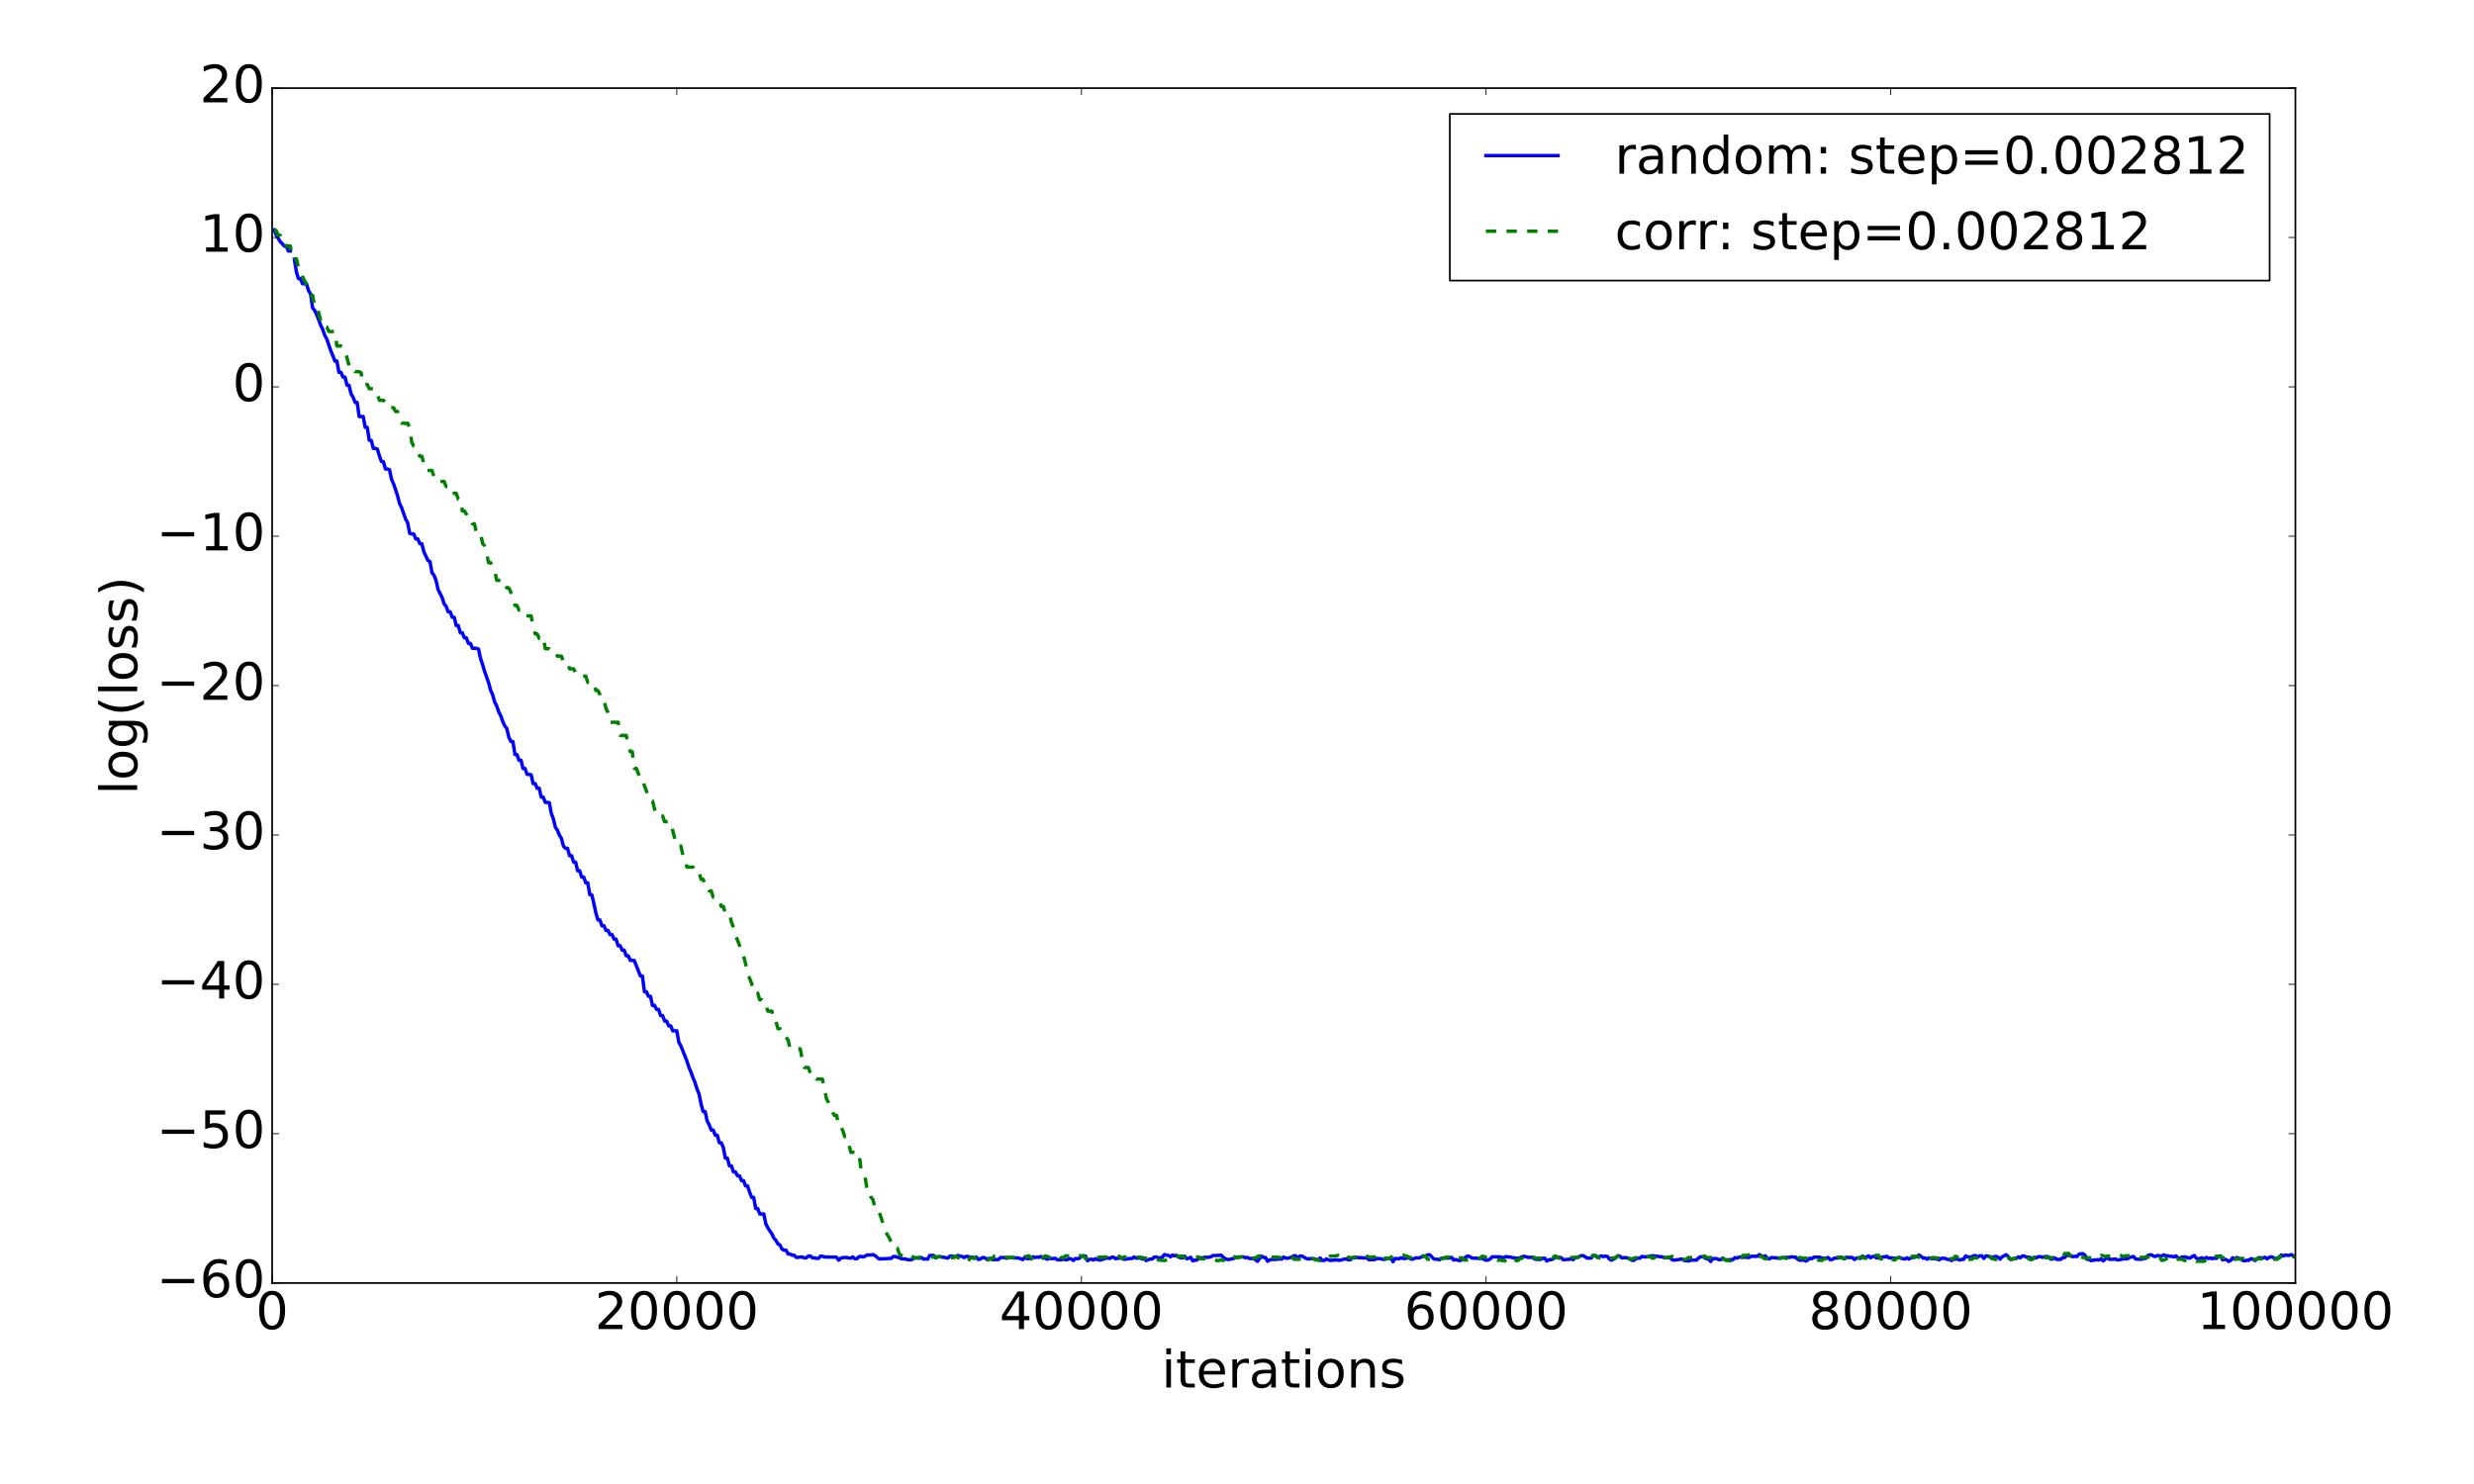 <?xml version="1.0" encoding="utf-8" standalone="no"?>
<!DOCTYPE svg PUBLIC "-//W3C//DTD SVG 1.1//EN"
  "http://www.w3.org/Graphics/SVG/1.1/DTD/svg11.dtd">
<!-- Created with matplotlib (http://matplotlib.org/) -->
<svg height="864pt" version="1.1" viewBox="0 0 1440 864" width="1440pt" xmlns="http://www.w3.org/2000/svg" xmlns:xlink="http://www.w3.org/1999/xlink">
 <defs>
  <style type="text/css">
*{stroke-linecap:butt;stroke-linejoin:round;stroke-miterlimit:100000;}
  </style>
 </defs>
 <g id="figure_1">
  <g id="patch_1">
   <path d="M 0 864 
L 1440 864 
L 1440 0 
L 0 0 
z
" style="fill:#ffffff;"/>
  </g>
  <g id="axes_1">
   <g id="patch_2">
    <path d="M 158.4 747 
L 1336.05 747 
L 1336.05 51.3 
L 158.4 51.3 
z
" style="fill:#ffffff;"/>
   </g>
   <g id="line2d_1">
    <path clip-path="url(#p4c82aed127)" d="M 159.578 133.779 
L 160.755 136.757 
L 163.111 140.724 
L 164.288 141.855 
L 165.466 143.296 
L 166.644 143.296 
L 167.821 146.124 
L 168.999 146.124 
M 171.354 150.99 
L 172.532 158.372 
L 173.709 162.193 
L 174.887 162.192 
L 176.065 165.185 
L 178.42 165.284 
L 179.598 169.285 
L 180.775 171.106 
L 181.953 179.243 
L 183.131 180.692 
L 184.308 183.195 
L 185.486 186.097 
L 186.664 189.417 
L 187.841 191.782 
L 189.019 195.211 
L 190.197 197.324 
L 192.552 204.28 
L 193.73 207.067 
L 194.907 210.198 
L 196.085 210.198 
L 197.262 216.757 
L 198.44 216.738 
L 199.618 219.541 
L 200.795 219.544 
L 201.973 224.296 
L 203.151 224.296 
L 204.328 229.306 
L 205.506 231.241 
L 206.684 234.285 
L 207.861 234.285 
L 209.039 242.487 
L 211.394 242.482 
L 212.572 248.784 
L 213.75 248.784 
L 214.927 256.32 
L 216.105 256.472 
L 217.282 261.033 
L 218.46 261.034 
L 219.638 261.441 
L 220.815 265.349 
L 221.993 268.691 
L 223.171 268.794 
L 224.348 273.063 
L 225.526 273.066 
L 226.704 273.423 
L 227.881 278.954 
L 229.059 281.689 
L 230.237 285.022 
L 231.414 288.716 
L 232.592 293.149 
L 233.77 295.601 
L 236.125 302.29 
L 237.303 304.44 
L 238.48 310.542 
L 239.658 310.835 
L 240.835 310.835 
L 242.013 313.775 
L 243.191 313.775 
L 244.368 316.552 
L 245.546 316.552 
L 246.724 321.294 
L 249.079 326.342 
L 250.257 326.925 
L 251.434 333.455 
L 252.612 334.879 
L 253.79 337.918 
L 254.967 343.196 
L 257.323 347.848 
L 258.5 351.522 
L 259.678 353.012 
L 260.856 356.206 
L 262.033 356.199 
L 263.211 359.382 
L 264.389 359.372 
L 265.566 364.229 
L 266.744 364.229 
L 267.921 368.388 
L 269.099 368.397 
L 270.277 371.377 
L 271.454 371.378 
L 272.632 374.578 
L 273.81 374.576 
L 274.987 377.435 
L 277.343 377.435 
L 278.52 377.904 
L 279.698 383.373 
L 280.876 386.907 
L 282.053 390.856 
L 284.409 397.479 
L 285.586 401.933 
L 286.764 404.517 
L 287.942 408.788 
L 289.119 411.063 
L 290.297 414.466 
L 291.474 416.719 
L 292.652 420.133 
L 293.83 422.648 
L 295.007 424.159 
L 296.185 429.27 
L 297.363 431.712 
L 298.54 431.712 
L 299.718 439.264 
L 300.896 439.346 
L 302.073 442.613 
L 303.251 442.607 
L 304.429 447.426 
L 305.606 447.425 
L 306.784 450.849 
L 307.962 450.849 
L 309.139 451.087 
L 310.317 456.216 
L 311.495 456.213 
L 312.672 458.952 
L 313.85 458.951 
L 315.027 464.107 
L 316.205 464.107 
L 317.383 467.162 
L 318.56 467.168 
L 319.738 467.304 
L 320.916 473.681 
L 322.093 476.777 
L 323.271 481.699 
L 324.449 483.368 
L 325.626 486.278 
L 326.804 488.217 
L 327.982 492.658 
L 329.159 493.904 
L 330.337 493.909 
L 331.515 498.191 
L 332.692 498.183 
L 333.87 501.951 
L 335.048 501.951 
L 336.225 507.007 
L 337.403 507.008 
L 338.58 510.654 
L 339.758 510.653 
L 340.936 513.976 
L 342.113 513.974 
L 343.291 520.846 
L 344.469 521.005 
L 345.646 525.949 
L 346.824 531.52 
L 348.002 535.572 
L 349.179 535.573 
L 350.357 538.975 
L 351.535 538.975 
L 352.712 541.723 
L 353.89 541.723 
L 355.068 544.123 
L 356.245 544.123 
L 357.423 546.789 
L 358.601 546.79 
L 359.778 550.635 
L 360.956 550.636 
L 362.133 553.173 
L 363.311 553.175 
L 364.489 556.444 
L 365.666 556.444 
L 366.844 559.125 
L 368.022 559.101 
L 369.199 559.257 
L 372.732 568.181 
L 373.91 568.181 
L 375.088 577.409 
L 376.265 577.405 
L 377.443 580.063 
L 378.621 580.073 
L 379.798 585.379 
L 380.976 585.377 
L 382.154 587.69 
L 383.331 587.691 
L 384.509 591.312 
L 385.686 591.316 
L 386.864 594.512 
L 388.042 594.51 
L 389.219 597.265 
L 390.397 597.265 
L 391.575 600.153 
L 393.93 600.147 
L 395.108 606.746 
L 396.285 608.869 
L 399.818 617.737 
L 400.996 621.428 
L 402.174 624.162 
L 403.351 627.474 
L 404.529 630.251 
L 405.707 634.073 
L 406.884 636.893 
L 408.062 642.795 
L 409.239 647.18 
L 410.417 647.177 
L 411.595 652.56 
L 412.772 654.846 
L 413.95 657.901 
L 415.128 657.902 
L 416.305 660.949 
L 417.483 660.933 
L 418.661 665.336 
L 419.838 665.338 
L 421.016 668.127 
L 422.194 674.272 
L 423.371 674.271 
L 424.549 678.792 
L 425.727 678.791 
L 426.904 682.308 
L 428.082 682.31 
L 429.26 684.579 
L 430.437 684.579 
L 431.615 687.411 
L 432.792 687.409 
L 433.97 690.481 
L 435.148 690.481 
L 436.325 694.163 
L 437.503 697.115 
L 438.681 697.115 
L 439.858 703.634 
L 441.036 703.64 
L 442.214 706.787 
L 444.569 706.776 
L 445.747 712.507 
L 446.924 714.859 
L 449.28 718.372 
L 450.457 720.864 
L 451.635 722.178 
L 452.812 724.263 
L 453.99 724.856 
L 455.168 727.286 
L 456.345 727.853 
L 457.523 727.853 
L 458.701 730.052 
L 459.878 730.118 
L 461.056 730.773 
L 462.234 730.791 
L 463.411 732.049 
L 464.589 732.049 
L 465.767 731.863 
L 466.944 731.863 
L 468.122 732.314 
L 469.3 732.314 
L 470.477 731.29 
L 471.655 731.293 
L 472.833 732.306 
L 474.01 732.307 
L 475.188 732.649 
L 476.365 732.649 
L 477.543 731.395 
L 478.721 731.395 
L 479.898 731.84 
L 485.787 731.926 
L 486.964 732.012 
L 488.142 733.697 
L 489.32 732.558 
L 490.497 732.202 
L 492.853 732.128 
L 494.03 732.459 
L 495.208 732.458 
L 496.386 731.787 
L 497.563 732.876 
L 498.741 732.84 
L 499.918 731.729 
L 501.096 731.442 
L 502.274 731.841 
L 503.451 731.391 
L 504.629 730.66 
L 506.984 730.67 
L 508.162 730.434 
L 509.34 731.047 
L 511.695 732.995 
L 518.761 732.638 
L 519.939 731.557 
L 521.116 731.581 
L 522.294 731.991 
L 523.471 732.199 
L 524.649 732.888 
L 527.004 732.976 
L 528.182 733.397 
L 530.537 733.445 
L 531.715 732.696 
L 532.893 732.387 
L 535.248 732.515 
L 536.426 732.248 
L 537.603 733.107 
L 538.781 732.916 
L 539.959 733.094 
L 541.136 730.939 
L 543.492 730.955 
L 544.669 732.325 
L 545.847 731.694 
L 547.024 731.646 
L 548.202 731.921 
L 549.38 732.029 
L 551.735 732.483 
L 552.913 731.349 
L 554.09 731.188 
L 555.268 731.855 
L 557.623 730.933 
L 558.801 731.43 
L 559.979 731.443 
L 561.156 732.188 
L 562.334 731.463 
L 563.512 731.534 
L 564.689 732.187 
L 565.867 731.868 
L 567.045 732.622 
L 568.222 731.817 
L 569.4 733.284 
L 570.577 733.049 
L 571.755 732.167 
L 572.933 732.166 
L 574.11 733.01 
L 575.288 732.763 
L 576.466 732.716 
L 577.643 733.403 
L 579.999 733.306 
L 581.176 733.306 
L 582.354 732.134 
L 584.709 732.171 
L 585.887 732.599 
L 587.065 732.22 
L 589.42 732.22 
L 590.598 732.419 
L 591.775 732.326 
L 592.953 732.483 
L 594.13 732.861 
L 595.308 733.376 
L 596.486 732.001 
L 597.663 732.732 
L 600.019 732.764 
L 601.196 731.686 
L 602.374 732.16 
L 603.552 731.879 
L 604.729 732.081 
L 605.907 731.492 
L 607.085 732.511 
L 608.262 732.458 
L 609.44 733.138 
L 610.618 732.748 
L 612.973 732.735 
L 614.151 732.553 
L 615.328 733.443 
L 617.683 733.476 
L 618.861 733.004 
L 620.039 733.415 
L 621.216 733.41 
L 622.394 732.72 
L 623.572 733.017 
L 624.749 733.893 
L 625.927 732.742 
L 627.105 732.819 
L 628.282 732.604 
L 629.46 731.331 
L 630.638 731.201 
L 631.815 731.279 
L 632.993 734.033 
L 634.171 733.243 
L 635.348 733.107 
L 636.526 733.599 
L 637.704 732.758 
L 638.881 733.347 
L 640.059 733.595 
L 641.236 733.423 
L 643.592 732.559 
L 644.769 732.433 
L 645.947 732.701 
L 647.125 731.955 
L 648.302 732.028 
L 649.48 732.875 
L 650.658 732.479 
L 651.835 732.509 
L 653.013 732.397 
L 654.191 733.181 
L 655.368 733.115 
L 656.546 732.817 
L 658.901 732.678 
L 660.079 731.864 
L 661.257 732.432 
L 662.434 732.555 
L 663.612 732.248 
L 664.789 733.044 
L 665.967 732.865 
L 667.145 733.962 
L 668.322 733.354 
L 669.5 733.07 
L 670.678 733.011 
L 671.855 731.944 
L 673.033 731.827 
L 674.211 732.333 
L 675.388 732.291 
L 676.566 731.899 
L 677.744 730.427 
L 678.921 730.803 
L 680.099 730.876 
L 681.277 731.721 
L 682.454 730.702 
L 683.632 731.105 
L 684.81 730.85 
L 685.987 731.85 
L 687.165 732.304 
L 688.342 732.419 
L 689.52 731.349 
L 690.698 732.863 
L 691.875 732.585 
L 693.053 731.998 
L 694.231 734.093 
L 695.408 733.651 
L 696.586 733.651 
L 697.764 732.641 
L 698.941 732.294 
L 700.119 732.316 
L 701.297 731.96 
L 702.474 732.071 
L 703.652 731.96 
L 704.83 731.686 
L 706.007 730.961 
L 708.363 730.961 
L 710.718 730.729 
L 711.895 731.912 
L 713.073 732.761 
L 714.251 733.296 
L 715.428 733.26 
L 717.784 732.763 
L 718.961 732.163 
L 720.139 731.88 
L 721.317 732.016 
L 722.494 731.784 
L 723.672 731.765 
L 724.85 732.287 
L 726.027 732.065 
L 727.205 732.713 
L 728.383 732.713 
L 729.56 732.857 
L 730.738 733.395 
L 731.916 734.375 
L 734.271 731.278 
L 735.448 732.125 
L 736.626 732.125 
L 737.804 734.336 
L 738.981 733.542 
L 740.159 733.247 
L 742.514 733.288 
L 743.692 733.059 
L 746.047 733.058 
L 747.225 731.865 
L 748.403 732.549 
L 749.58 732.541 
L 751.936 731.897 
L 753.113 731.086 
L 754.291 731.201 
L 755.469 732.528 
L 756.646 731.265 
L 757.824 731.281 
L 760.179 732.665 
L 761.357 732.972 
L 762.534 732.848 
L 764.89 732.803 
L 766.067 733.324 
L 767.245 733.458 
L 768.423 732.441 
L 769.6 733.862 
L 770.778 733.869 
L 771.956 733.002 
L 774.311 733.898 
L 775.489 733.655 
L 776.666 733.672 
L 777.844 733.468 
L 779.022 733.711 
L 780.199 733.725 
L 782.554 733.024 
L 783.732 733.027 
L 784.91 733.487 
L 786.087 733.374 
L 787.265 732.226 
L 788.443 732.39 
L 789.62 731.922 
L 790.798 732.325 
L 791.976 732.194 
L 793.153 732.363 
L 794.331 732.374 
L 795.509 732.234 
L 796.686 733.391 
L 799.042 733.421 
L 800.219 733.331 
L 801.397 732.729 
L 803.752 732.801 
L 804.93 733.229 
L 806.107 733.224 
L 807.285 732.72 
L 809.64 732.638 
L 810.818 734.609 
L 811.996 732.682 
L 813.173 732.825 
L 814.351 732.855 
L 815.529 732.274 
L 816.706 732.695 
L 817.884 732.712 
L 819.062 732.36 
L 820.239 732.36 
L 821.417 733.148 
L 822.595 733.005 
L 823.772 732.368 
L 826.128 732.36 
L 827.305 731.796 
L 828.483 731.433 
L 829.66 731.432 
L 830.838 730.613 
L 832.016 730.5 
L 833.193 731.501 
L 834.371 732.84 
L 835.549 733.154 
L 836.726 733.154 
L 837.904 733.428 
L 839.082 732.667 
L 840.259 732.373 
L 842.615 732.491 
L 843.792 732.456 
L 844.97 732.093 
L 846.148 733.592 
L 847.325 733.298 
L 849.681 734.004 
L 852.036 732.613 
L 853.213 731.798 
L 854.391 731.257 
L 855.569 731.688 
L 856.746 732.409 
L 857.924 732.597 
L 859.102 732.424 
L 860.279 732.722 
L 862.635 732.638 
L 863.812 733.289 
L 864.99 733.727 
L 866.168 733.628 
L 867.345 732.985 
L 868.523 731.744 
L 873.234 731.736 
L 874.411 732.355 
L 876.766 731.573 
L 877.944 731.851 
L 879.122 731.86 
L 880.299 732.21 
L 883.832 732.629 
L 886.188 731.589 
L 887.365 731.472 
L 888.543 731.853 
L 889.721 732.076 
L 892.076 732.014 
L 893.254 733.063 
L 894.431 733.229 
L 896.787 733.255 
L 897.964 732.554 
L 899.142 732.554 
L 900.319 734.191 
L 901.497 733.416 
L 902.675 733.416 
L 903.852 733.053 
L 905.03 732.054 
L 907.385 732.007 
L 908.563 732.192 
L 909.741 733.348 
L 910.918 733.369 
L 912.096 733.248 
L 913.274 733.248 
L 914.451 732.758 
L 915.629 733.469 
L 916.807 732.18 
L 917.984 732.129 
L 920.34 731.032 
L 921.517 731.058 
L 923.872 732.499 
L 926.228 732.448 
L 927.405 730.958 
L 928.583 730.957 
L 929.761 732.094 
L 932.116 731.186 
L 933.294 731.603 
L 934.471 731.304 
L 935.649 731.563 
L 936.827 733.17 
L 938.004 733.66 
L 939.182 733.117 
L 940.36 732.382 
L 941.537 731.122 
L 942.715 731.22 
L 943.893 732.327 
L 946.248 732.18 
L 948.603 732.855 
L 949.781 733.75 
L 950.958 733.824 
L 952.136 732.893 
L 953.314 732.541 
L 954.491 732.54 
L 955.669 731.477 
L 956.847 731.745 
L 959.202 731.774 
L 960.38 731.22 
L 962.735 731.123 
L 963.913 731.437 
L 965.09 731.437 
L 966.268 731.73 
L 967.446 731.73 
L 968.623 732.211 
L 969.801 732.296 
L 970.979 732.159 
L 972.156 732.331 
L 973.334 733.495 
L 974.511 733.715 
L 975.689 733.437 
L 976.867 733.419 
L 978.044 733.06 
L 979.222 733.065 
L 980.4 733.965 
L 981.577 733.965 
L 982.755 734.217 
L 983.933 733.686 
L 987.466 733.624 
L 988.643 732.44 
L 989.821 731.697 
L 990.999 731.709 
L 992.176 732.154 
L 993.354 732.923 
L 994.532 732.999 
L 995.709 734.487 
L 996.887 732.745 
L 999.242 732.787 
L 1000.42 733.409 
L 1001.597 733.409 
L 1002.775 732.435 
L 1003.953 733.534 
L 1006.308 733.463 
L 1007.486 733.334 
L 1008.663 733.354 
L 1009.841 732.188 
L 1011.019 732.491 
L 1012.196 731.932 
L 1013.374 731.932 
L 1014.552 732.069 
L 1015.729 731.882 
L 1016.907 732.119 
L 1018.085 732.139 
L 1019.262 731.414 
L 1022.795 731.463 
L 1023.973 730.469 
L 1025.15 731.018 
L 1026.328 731.797 
L 1027.506 731.149 
L 1028.683 732.472 
L 1029.861 732.981 
L 1031.039 732.157 
L 1033.394 732.309 
L 1034.572 732.408 
L 1035.749 732.686 
L 1036.927 732.272 
L 1040.46 732.048 
L 1041.638 732.079 
L 1042.815 731.69 
L 1043.993 731.955 
L 1045.17 731.917 
L 1046.348 733.125 
L 1047.526 733.782 
L 1049.881 733.504 
L 1051.059 734.237 
L 1052.236 733.56 
L 1053.414 732.563 
L 1054.592 732.851 
L 1055.769 731.93 
L 1059.302 731.953 
L 1060.48 732.667 
L 1061.658 732.478 
L 1062.835 732.515 
L 1064.013 732.091 
L 1065.19 733.372 
L 1066.368 733.335 
L 1067.546 732.597 
L 1068.723 732.359 
L 1069.901 732.468 
L 1071.079 731.965 
L 1072.256 732.018 
L 1073.434 732.87 
L 1074.612 731.95 
L 1075.789 732.157 
L 1078.145 732.123 
L 1079.322 733.296 
L 1080.5 732.448 
L 1081.678 732.386 
L 1082.855 732.692 
L 1084.033 731.342 
L 1085.211 732.017 
L 1086.388 731.837 
L 1087.566 731.16 
L 1088.744 732.309 
L 1089.921 731.518 
L 1091.099 731.523 
L 1092.276 732.423 
L 1093.454 732.295 
L 1094.632 732.473 
L 1095.809 731.752 
L 1096.987 731.831 
L 1098.165 731.4 
L 1099.342 732.263 
L 1101.698 732.434 
L 1102.875 732.699 
L 1105.231 732.138 
L 1107.586 732.826 
L 1108.764 733.044 
L 1109.941 732.338 
L 1111.119 733.036 
L 1112.296 732.231 
L 1114.652 731.99 
L 1115.829 731.276 
L 1117.007 730.706 
L 1118.185 731.505 
L 1119.362 732.539 
L 1120.54 732.369 
L 1121.718 733.137 
L 1122.895 732.298 
L 1124.073 732.788 
L 1126.428 732.775 
L 1128.784 733.483 
L 1129.961 732.585 
L 1131.139 732.585 
L 1132.317 732.73 
L 1133.494 733.242 
L 1134.672 733.249 
L 1135.85 733.917 
L 1137.027 733.104 
L 1138.205 733.109 
L 1139.382 732.997 
L 1140.56 733.616 
L 1141.738 733.228 
L 1142.915 733.228 
L 1144.093 731.218 
L 1145.271 731.814 
L 1147.626 731.841 
L 1148.804 731.051 
L 1149.981 731.051 
L 1151.159 731.95 
L 1152.337 731.141 
L 1153.514 731.141 
L 1154.692 732.697 
L 1155.87 731.211 
L 1157.047 731.215 
L 1158.225 731.95 
L 1160.58 731.758 
L 1161.758 731.451 
L 1162.935 731.906 
L 1164.113 733.083 
L 1165.291 731.774 
L 1167.646 730.523 
L 1168.824 731.519 
L 1170.001 733.225 
L 1171.179 733.225 
L 1172.357 732.713 
L 1173.534 732.662 
L 1174.712 731.762 
L 1175.89 732.322 
L 1177.067 731.259 
L 1178.245 731.263 
L 1179.423 731.902 
L 1180.6 731.928 
L 1182.956 732.525 
L 1184.133 732.525 
L 1185.311 732.306 
L 1186.488 731.627 
L 1187.666 731.615 
L 1188.844 732.066 
L 1190.021 731.589 
L 1191.199 731.596 
L 1192.377 731.742 
L 1193.554 733.04 
L 1194.732 733.038 
L 1195.91 732.348 
L 1197.087 733.233 
L 1199.443 733.233 
L 1200.62 732.175 
L 1201.798 732.151 
L 1202.976 730.638 
L 1204.153 731.057 
L 1205.331 731.057 
L 1206.508 731.663 
L 1207.686 731.401 
L 1208.864 731.582 
L 1210.041 730.258 
L 1211.219 729.947 
L 1212.397 729.907 
L 1213.574 730.763 
L 1214.752 733.206 
L 1215.93 733.222 
L 1217.107 733.977 
L 1218.285 733.612 
L 1219.463 733.612 
L 1220.64 733.405 
L 1221.818 733.554 
L 1222.996 732.958 
L 1224.173 734.122 
L 1226.529 732.066 
L 1227.706 733.191 
L 1230.062 733.182 
L 1231.239 732.974 
L 1232.417 733.517 
L 1233.594 733.479 
L 1234.772 733.159 
L 1235.95 732.958 
L 1238.305 732.881 
L 1239.483 732.091 
L 1241.838 731.544 
L 1243.016 733.005 
L 1244.193 733.129 
L 1246.549 733.164 
L 1247.726 732.662 
L 1248.904 732.67 
L 1250.082 731.044 
L 1251.259 730.614 
L 1252.437 730.614 
L 1253.614 731.435 
L 1254.792 731.429 
L 1255.97 730.894 
L 1257.147 731.26 
L 1258.325 731.26 
L 1259.503 730.612 
L 1260.68 731.163 
L 1261.858 731.163 
L 1263.036 731.443 
L 1264.213 731.443 
L 1265.391 731.79 
L 1266.569 731.187 
L 1267.746 732.426 
L 1268.924 732.435 
L 1270.102 731.821 
L 1272.457 731.854 
L 1273.635 732.399 
L 1274.812 732.433 
L 1275.99 731.565 
L 1277.168 730.964 
L 1278.345 732.501 
L 1279.523 733.148 
L 1280.7 732.501 
L 1281.878 732.33 
L 1283.056 733.073 
L 1284.233 732.094 
L 1285.411 732.705 
L 1286.589 732.425 
L 1287.766 732.872 
L 1288.944 732.318 
L 1290.122 732.682 
L 1291.299 731.382 
L 1292.477 731.179 
L 1293.655 733.529 
L 1294.832 733.172 
L 1296.01 733.455 
L 1297.188 734.428 
L 1298.365 733.839 
L 1299.543 732.252 
L 1300.72 733.125 
L 1301.898 732.133 
L 1304.253 732.972 
L 1305.431 733.808 
L 1306.609 734.106 
L 1307.786 733.708 
L 1308.964 733.783 
L 1310.142 732.819 
L 1311.319 733.071 
L 1312.497 733.921 
L 1314.852 732.204 
L 1316.03 732.37 
L 1317.208 732.393 
L 1318.385 731.972 
L 1319.563 732.927 
L 1320.741 732.083 
L 1321.918 731.713 
L 1323.096 732.107 
L 1324.274 732.878 
L 1325.451 732.55 
L 1326.629 732.387 
L 1327.806 730.662 
L 1328.984 731.222 
L 1330.162 730.687 
L 1331.339 730.86 
L 1332.517 730.895 
L 1333.695 730.452 
L 1334.872 731.283 
L 1336.05 731.135 
L 1336.05 731.135 
" style="fill:none;stroke:#0000ff;stroke-linecap:square;stroke-width:2.0;"/>
   </g>
   <g id="line2d_2">
    <path clip-path="url(#p4c82aed127)" d="M 159.578 134.195 
L 160.755 134.195 
L 161.933 136.987 
L 163.111 136.985 
L 164.288 140.048 
L 165.466 140.048 
L 166.644 143.263 
L 168.999 143.254 
L 170.177 150.701 
L 172.532 150.701 
L 173.709 155.529 
L 174.887 157.843 
L 176.065 161.019 
L 177.242 163.45 
L 178.42 165.462 
L 179.598 169.278 
L 180.775 171.962 
L 181.953 171.962 
L 183.131 178.173 
L 184.308 181.808 
L 185.486 181.808 
L 186.664 187.008 
L 187.841 190.405 
L 190.197 190.405 
L 191.374 192.966 
L 194.907 193.064 
L 196.085 201.435 
L 198.44 201.435 
L 199.618 202.055 
L 200.795 204.516 
L 201.973 208.306 
L 203.151 212.753 
L 205.506 212.753 
L 206.684 216.358 
L 209.039 216.358 
L 210.217 217.108 
L 211.394 223.819 
L 213.75 223.818 
L 214.927 226.344 
L 217.282 226.338 
L 218.46 229.63 
L 219.638 229.628 
L 220.815 233.045 
L 223.171 233.045 
L 224.348 234.431 
L 225.526 234.431 
L 226.704 237.337 
L 229.059 237.338 
L 230.237 239.529 
L 231.414 239.53 
L 232.592 243.744 
L 233.77 246.356 
L 234.947 246.333 
L 236.125 246.609 
L 237.303 246.356 
L 238.48 249.171 
L 239.658 257.501 
L 240.835 259.801 
L 242.013 259.894 
L 243.191 263.21 
L 244.368 265.646 
L 245.546 265.63 
L 246.724 270.093 
L 247.901 273.919 
L 251.434 273.919 
L 252.612 277.491 
L 254.967 277.49 
L 256.145 280.326 
L 258.5 280.326 
L 259.678 283.256 
L 263.211 283.256 
L 264.389 287.308 
L 265.566 287.272 
L 266.744 290.635 
L 267.921 290.635 
L 269.099 297.44 
L 270.277 297.463 
L 271.454 299.337 
L 272.632 301.768 
L 273.81 301.733 
L 274.987 304.966 
L 276.165 304.966 
L 277.343 310.507 
L 279.698 310.516 
L 280.876 316.292 
L 282.053 317.93 
L 283.231 322.054 
L 284.409 327.598 
L 285.586 327.594 
L 287.942 332.103 
L 289.119 337.877 
L 293.83 337.877 
L 295.007 342.292 
L 296.185 342.292 
L 298.54 347.612 
L 299.718 352.494 
L 300.896 352.494 
L 302.073 355.226 
L 304.429 355.225 
L 305.606 358.57 
L 309.139 358.57 
L 310.317 364.777 
L 311.495 369.066 
L 312.672 369.066 
L 313.85 371.717 
L 315.027 371.716 
L 316.205 370.626 
L 317.383 377.7 
L 319.738 377.7 
L 320.916 379.61 
L 323.271 379.612 
L 324.449 382.018 
L 326.804 382.018 
L 327.982 385.651 
L 330.337 385.651 
L 331.515 389.413 
L 333.87 389.414 
L 335.048 391.76 
L 337.403 391.76 
L 338.58 393.636 
L 340.936 393.639 
L 342.113 397.288 
L 345.646 397.279 
L 346.824 402.024 
L 348.002 402.005 
L 349.179 404.372 
L 350.357 407.643 
L 351.535 407.644 
L 352.712 412.376 
L 353.89 414.955 
L 355.068 420.506 
L 359.778 420.501 
L 360.956 428.179 
L 364.489 428.178 
L 365.666 433.846 
L 366.844 437.631 
L 368.022 437.739 
L 369.199 447.348 
L 370.377 447.349 
L 371.555 450.392 
L 372.732 453.944 
L 373.91 453.893 
L 375.088 457.483 
L 376.265 460.557 
L 377.443 464.097 
L 378.621 466.283 
L 379.798 466.311 
L 380.976 470.991 
L 382.154 475.098 
L 385.686 475.09 
L 386.864 478.399 
L 390.397 478.397 
L 391.575 483.683 
L 393.93 492.559 
L 396.285 492.558 
L 397.463 497.764 
L 398.641 499.403 
L 399.818 504.845 
L 403.351 504.845 
L 404.529 507.872 
L 406.884 507.872 
L 408.062 511.953 
L 409.239 511.949 
L 410.417 515.022 
L 411.595 515.022 
L 412.772 518.657 
L 413.95 518.657 
L 415.128 522.34 
L 416.305 522.339 
L 417.483 524.718 
L 418.661 524.718 
L 419.838 527.759 
L 421.016 527.759 
L 422.194 531.553 
L 424.549 531.553 
L 425.727 536.905 
L 426.904 539.932 
L 428.082 544.8 
L 429.26 547.328 
L 432.792 556.644 
L 433.97 561.011 
L 435.148 567.346 
L 436.325 569.574 
L 437.503 572.639 
L 438.681 578.267 
L 441.036 578.264 
L 442.214 582.071 
L 443.391 582.061 
L 444.569 585.562 
L 445.747 585.563 
L 446.924 588.697 
L 449.28 588.697 
L 450.457 594.646 
L 451.635 594.651 
L 452.812 598.943 
L 453.99 598.944 
L 455.168 602.162 
L 456.345 602.164 
L 458.701 605.487 
L 459.878 610.601 
L 465.767 610.601 
L 466.944 616.751 
L 468.122 621.488 
L 470.477 621.488 
L 471.655 624.679 
L 474.01 624.678 
L 475.188 628.212 
L 478.721 628.315 
L 479.898 634.384 
L 481.076 639.732 
L 482.254 641.984 
L 484.609 647.721 
L 485.787 649.381 
L 486.964 649.381 
L 488.142 655.927 
L 489.32 655.985 
L 490.497 658.13 
L 491.675 661.748 
L 492.853 661.808 
L 494.03 665.811 
L 495.208 670.854 
L 499.918 670.855 
L 501.096 680.293 
L 502.274 683.186 
L 503.451 684.921 
L 504.629 692.257 
L 505.807 692.312 
L 506.984 697.089 
L 508.162 698.487 
L 509.34 703.53 
L 510.517 703.571 
L 511.695 705.45 
L 515.228 716.155 
L 516.406 718.811 
L 517.583 720.674 
L 518.761 723.185 
L 519.939 724.215 
L 521.116 726.824 
L 522.294 726.591 
L 523.471 730.116 
L 524.649 730.97 
L 525.827 731.242 
L 527.004 730.338 
L 528.182 729.804 
L 529.36 730.747 
L 530.537 731.315 
L 531.715 732.033 
L 532.893 732.262 
L 534.07 732.303 
L 535.248 732.014 
L 537.603 731.984 
L 538.781 732.47 
L 539.959 731.952 
L 543.492 731.921 
L 544.669 731.76 
L 547.024 731.761 
L 548.202 731.498 
L 549.38 732.347 
L 550.557 731.842 
L 551.735 731.869 
L 552.913 732.759 
L 554.09 732.189 
L 555.268 732.176 
L 556.446 731.27 
L 557.623 732.295 
L 558.801 732.509 
L 559.979 733.481 
L 561.156 734.027 
L 562.334 733.617 
L 563.512 734.353 
L 564.689 732.391 
L 568.222 732.391 
L 569.4 732.843 
L 570.577 732.34 
L 571.755 733.064 
L 572.933 733.025 
L 575.288 733.583 
L 576.466 732.695 
L 577.643 732.667 
L 578.821 731.226 
L 579.999 731.272 
L 581.176 730.982 
L 582.354 732.021 
L 585.887 732.021 
L 587.065 732.169 
L 591.775 732.169 
L 592.953 731.465 
L 594.13 731.514 
L 595.308 732.185 
L 596.486 731.574 
L 597.663 731.496 
L 598.841 731.132 
L 600.019 732.112 
L 601.196 733.671 
L 602.374 733.64 
L 603.552 732.964 
L 604.729 733.64 
L 605.907 732.194 
L 607.085 732.114 
L 608.262 731.246 
L 609.44 731.391 
L 610.618 732.042 
L 611.795 731.807 
L 612.973 730.969 
L 616.506 730.969 
L 617.683 732.216 
L 618.861 732.302 
L 620.039 731.231 
L 624.749 731.231 
L 625.927 731.705 
L 627.105 731.698 
L 628.282 731.064 
L 629.46 731.335 
L 630.638 731.099 
L 631.815 732.768 
L 632.993 732.418 
L 634.171 731.693 
L 635.348 731.786 
L 636.526 732.412 
L 637.704 731.988 
L 641.236 731.992 
L 642.414 731.853 
L 644.769 731.856 
L 645.947 731.207 
L 648.302 731.207 
L 649.48 731.503 
L 651.835 731.503 
L 653.013 732.663 
L 654.191 731.819 
L 657.724 731.819 
L 658.901 731.951 
L 663.612 731.986 
L 664.789 732.12 
L 665.967 732.528 
L 670.678 732.521 
L 671.855 733.07 
L 673.033 732.944 
L 674.211 733.566 
L 677.744 733.926 
L 678.921 733.526 
L 680.099 732.95 
L 681.277 732.524 
L 682.454 732.416 
L 683.632 731.367 
L 688.342 731.36 
L 689.52 732.161 
L 690.698 732.195 
L 691.875 731.6 
L 693.053 731.307 
L 694.231 731.853 
L 697.764 731.859 
L 698.941 732.915 
L 704.83 732.893 
L 706.007 732.421 
L 707.185 733.285 
L 708.363 733.969 
L 709.54 733.88 
L 710.718 733.454 
L 711.895 733.862 
L 713.073 733.541 
L 714.251 732.558 
L 715.428 731.857 
L 716.606 730.939 
L 717.784 730.918 
L 718.961 732.072 
L 720.139 732.418 
L 721.317 731.741 
L 724.85 731.734 
L 726.027 733.16 
L 729.56 732.358 
L 730.738 732.478 
L 731.916 731.539 
L 733.093 731.161 
L 734.271 731.779 
L 735.448 731.779 
L 736.626 731.914 
L 743.692 731.98 
L 746.047 732.307 
L 747.225 732.18 
L 748.403 732.736 
L 749.58 732.604 
L 750.758 732.316 
L 751.936 731.81 
L 753.113 733.15 
L 760.179 733.198 
L 761.357 732.744 
L 763.712 732.746 
L 766.067 733.608 
L 767.245 733.608 
L 768.423 734.036 
L 769.6 734.049 
L 770.778 732.155 
L 773.133 732.16 
L 774.311 731.301 
L 776.666 731.301 
L 777.844 731.04 
L 779.022 730.904 
L 780.199 731.547 
L 781.377 731.547 
L 782.554 733.367 
L 783.732 733.037 
L 784.91 731.905 
L 786.087 732.332 
L 787.265 732.242 
L 788.443 731.859 
L 789.62 731.981 
L 791.976 732.567 
L 793.153 732.454 
L 794.331 731.431 
L 795.509 731.335 
L 796.686 731.818 
L 800.219 731.86 
L 801.397 730.399 
L 804.93 730.399 
L 806.107 732.674 
L 808.463 732.607 
L 809.64 732.016 
L 810.818 731.189 
L 811.996 731.185 
L 813.173 731.634 
L 814.351 731.634 
L 815.529 730.865 
L 816.706 730.773 
L 819.062 731.41 
L 820.239 732.174 
L 823.772 732.174 
L 824.95 732.013 
L 826.128 732.121 
L 827.305 730.868 
L 828.483 731.203 
L 829.66 731.203 
L 830.838 733.161 
L 833.193 733.161 
L 834.371 732.624 
L 840.259 732.612 
L 841.437 732 
L 843.792 732.008 
L 844.97 732.822 
L 846.148 732.818 
L 847.325 733.516 
L 848.503 732.309 
L 850.858 732.309 
L 852.036 733.587 
L 854.391 733.574 
L 855.569 733.327 
L 857.924 733.301 
L 859.102 732.528 
L 861.457 732.528 
L 862.635 731.398 
L 863.812 731.521 
L 864.99 732.107 
L 866.168 732.419 
L 867.345 732.42 
L 868.523 733.115 
L 869.701 733.444 
L 870.878 733.513 
L 872.056 733.819 
L 873.234 733.367 
L 874.411 734.064 
L 875.589 733.726 
L 876.766 734.572 
L 877.944 734.277 
L 879.122 732.57 
L 880.299 733.247 
L 881.477 733.156 
L 882.655 734.006 
L 883.832 733.707 
L 885.01 732.579 
L 887.365 732.357 
L 888.543 731.256 
L 889.721 731.256 
L 890.898 730.719 
L 892.076 731.901 
L 893.254 732.183 
L 894.431 732.706 
L 895.609 732.424 
L 896.787 732.424 
L 897.964 732.651 
L 899.142 732.199 
L 900.319 732.124 
L 901.497 731.564 
L 902.675 732.182 
L 903.852 732.212 
L 905.03 731.211 
L 906.208 731.715 
L 907.385 732.617 
L 908.563 732.062 
L 909.741 731.852 
L 910.918 731.875 
L 912.096 732.358 
L 913.274 732.642 
L 914.451 732.136 
L 917.984 732.136 
L 919.162 731.765 
L 920.34 731.763 
L 921.517 731.299 
L 922.695 731.299 
L 923.872 731.105 
L 928.583 731.086 
L 929.761 731.629 
L 930.938 732.46 
L 933.294 732.648 
L 934.471 733.37 
L 935.649 732.55 
L 938.004 732.552 
L 939.182 732.299 
L 940.36 732.293 
L 941.537 731.273 
L 943.893 731.273 
L 945.07 732.226 
L 946.248 731.168 
L 947.426 731.862 
L 948.603 733.047 
L 949.781 733.047 
L 950.958 732.482 
L 953.314 731.971 
L 954.491 732.59 
L 955.669 732.653 
L 956.847 731.588 
L 959.202 731.673 
L 960.38 731.673 
L 961.557 732.477 
L 962.735 732.477 
L 963.913 731.091 
L 965.09 731.089 
L 966.268 733.098 
L 967.446 733.108 
L 968.623 732.254 
L 969.801 732.254 
L 970.979 731.904 
L 972.156 731.902 
L 973.334 731.455 
L 974.511 731.808 
L 975.689 732.796 
L 976.867 733.593 
L 978.044 733.245 
L 980.4 733.438 
L 981.577 733.034 
L 982.755 732.166 
L 985.11 732.166 
L 986.288 731.892 
L 990.999 731.822 
L 992.176 731.213 
L 993.354 732.125 
L 994.532 732.261 
L 995.709 732.125 
L 996.887 732.206 
L 998.064 733.066 
L 999.242 732.998 
L 1001.597 733.204 
L 1002.775 732.592 
L 1003.953 733.409 
L 1005.13 733.859 
L 1007.486 734.019 
L 1008.663 733.261 
L 1009.841 733.386 
L 1011.019 732.792 
L 1012.196 732.635 
L 1013.374 732.192 
L 1014.552 730.858 
L 1015.729 731.04 
L 1018.085 730.557 
L 1020.44 730.313 
L 1021.617 731.488 
L 1022.795 731.31 
L 1023.973 731.731 
L 1025.15 731.199 
L 1026.328 732.392 
L 1027.506 732.953 
L 1028.683 732.842 
L 1029.861 733.253 
L 1031.039 732.846 
L 1032.216 733.232 
L 1033.394 732.352 
L 1039.282 732.352 
L 1040.46 733.231 
L 1041.638 733.179 
L 1042.815 732.871 
L 1046.348 732.88 
L 1047.526 732.09 
L 1048.703 732.447 
L 1049.881 732.518 
L 1051.059 732.444 
L 1052.236 732.793 
L 1056.947 732.773 
L 1058.125 733.614 
L 1060.48 733.842 
L 1061.658 732.845 
L 1064.013 732.859 
L 1065.19 733.116 
L 1068.723 732.775 
L 1069.901 731.846 
L 1071.079 732.076 
L 1072.256 732.6 
L 1075.789 732.608 
L 1076.967 732.482 
L 1081.678 732.385 
L 1082.855 731.862 
L 1084.033 731.862 
L 1085.211 732.532 
L 1086.388 732.532 
L 1087.566 731.439 
L 1088.744 731.616 
L 1089.921 732.438 
L 1091.099 730.865 
L 1093.454 730.865 
L 1094.632 732.996 
L 1095.809 732.791 
L 1096.987 732.389 
L 1098.165 732.392 
L 1099.342 733.659 
L 1100.52 733.068 
L 1102.875 733.608 
L 1104.053 732.592 
L 1106.408 732.025 
L 1107.586 730.87 
L 1111.119 730.867 
L 1112.296 731.662 
L 1113.474 731.306 
L 1114.652 731.662 
L 1115.829 731.38 
L 1117.007 732.142 
L 1118.185 732.737 
L 1120.54 732.737 
L 1122.895 733.327 
L 1124.073 732.406 
L 1125.251 732.168 
L 1126.428 732.238 
L 1127.606 732.529 
L 1128.784 732.529 
L 1129.961 732.645 
L 1133.494 732.356 
L 1135.85 732.883 
L 1137.027 732.605 
L 1138.205 731.376 
L 1139.382 731.968 
L 1142.915 731.922 
L 1144.093 732.886 
L 1145.271 733.203 
L 1147.626 733.204 
L 1148.804 732.309 
L 1152.337 732.309 
L 1153.514 732.165 
L 1154.692 732.392 
L 1155.87 732.155 
L 1157.047 731.626 
L 1158.225 731.508 
L 1159.402 732.842 
L 1161.758 733.269 
L 1165.291 733.272 
L 1166.468 732.216 
L 1168.824 732.233 
L 1170.001 732.833 
L 1175.89 732.847 
L 1177.067 733.349 
L 1178.245 733.349 
L 1179.423 732.658 
L 1180.6 732.658 
L 1181.778 733.392 
L 1182.956 733.298 
L 1184.133 731.825 
L 1185.311 731.904 
L 1186.488 731.202 
L 1187.666 732.847 
L 1188.844 732.923 
L 1190.021 732.135 
L 1191.199 732.27 
L 1194.732 732.268 
L 1195.91 731.894 
L 1200.62 731.888 
L 1201.798 729.794 
L 1204.153 729.776 
L 1205.331 731.519 
L 1207.686 731.516 
L 1208.864 731.815 
L 1211.219 731.783 
L 1213.574 732.468 
L 1214.752 732.285 
L 1219.463 732.285 
L 1220.64 730.778 
L 1222.996 730.778 
L 1224.173 731.126 
L 1225.351 731.603 
L 1226.529 731.275 
L 1231.239 731.275 
L 1232.417 730.39 
L 1233.594 730.39 
L 1235.95 731.645 
L 1237.127 731.095 
L 1240.66 731.095 
L 1241.838 731.388 
L 1244.193 731.391 
L 1245.371 732.072 
L 1247.726 732.083 
L 1248.904 731.852 
L 1251.259 731.852 
L 1252.437 732.153 
L 1253.614 731.646 
L 1254.792 731.645 
L 1255.97 732.868 
L 1257.147 732.459 
L 1258.325 733.801 
L 1259.503 733.587 
L 1260.68 733.048 
L 1261.858 732.163 
L 1263.036 731.945 
L 1264.213 731.958 
L 1265.391 731.774 
L 1266.569 733.118 
L 1270.102 733.117 
L 1271.279 733.863 
L 1273.635 733.861 
L 1274.812 733.409 
L 1277.168 733.409 
L 1278.345 734.331 
L 1283.056 734.331 
L 1285.411 731.956 
L 1286.589 731.951 
L 1287.766 731.193 
L 1288.944 731.193 
L 1290.122 731.46 
L 1292.477 731.484 
L 1293.655 732.26 
L 1298.365 732.258 
L 1299.543 733.547 
L 1300.72 733.072 
L 1301.898 732.973 
L 1303.076 733.092 
L 1305.431 732.597 
L 1306.609 733.979 
L 1307.786 733.943 
L 1308.964 733.347 
L 1312.497 733.348 
L 1313.675 732.883 
L 1319.563 732.843 
L 1320.741 733.325 
L 1323.096 733.326 
L 1324.274 733.175 
L 1325.451 733.171 
L 1326.629 731.563 
L 1328.984 731.552 
L 1330.162 731.716 
L 1336.05 731.778 
L 1336.05 731.778 
" style="fill:none;stroke:#008000;stroke-dasharray:6,6;stroke-dashoffset:0.0;stroke-width:2.0;"/>
   </g>
   <g id="patch_3">
    <path d="M 158.4 51.3 
L 1336.05 51.3 
" style="fill:none;stroke:#000000;stroke-linecap:square;stroke-linejoin:miter;"/>
   </g>
   <g id="patch_4">
    <path d="M 1336.05 747 
L 1336.05 51.3 
" style="fill:none;stroke:#000000;stroke-linecap:square;stroke-linejoin:miter;"/>
   </g>
   <g id="patch_5">
    <path d="M 158.4 747 
L 1336.05 747 
" style="fill:none;stroke:#000000;stroke-linecap:square;stroke-linejoin:miter;"/>
   </g>
   <g id="patch_6">
    <path d="M 158.4 747 
L 158.4 51.3 
" style="fill:none;stroke:#000000;stroke-linecap:square;stroke-linejoin:miter;"/>
   </g>
   <g id="matplotlib.axis_1">
    <g id="xtick_1">
     <g id="line2d_3">
      <defs>
       <path d="M 0 0 
L 0 -4 
" id="mc8a68592f5" style="stroke:#000000;stroke-width:0.5;"/>
      </defs>
      <g>
       <use style="stroke:#000000;stroke-width:0.5;" x="158.4" xlink:href="#mc8a68592f5" y="747.0"/>
      </g>
     </g>
     <g id="line2d_4">
      <defs>
       <path d="M 0 0 
L 0 4 
" id="m1eaa718171" style="stroke:#000000;stroke-width:0.5;"/>
      </defs>
      <g>
       <use style="stroke:#000000;stroke-width:0.5;" x="158.4" xlink:href="#m1eaa718171" y="51.3"/>
      </g>
     </g>
     <g id="text_1">
      <!-- 0 -->
      <defs>
       <path d="M 31.781 66.406 
Q 24.172 66.406 20.328 58.906 
Q 16.5 51.422 16.5 36.375 
Q 16.5 21.391 20.328 13.891 
Q 24.172 6.391 31.781 6.391 
Q 39.453 6.391 43.281 13.891 
Q 47.125 21.391 47.125 36.375 
Q 47.125 51.422 43.281 58.906 
Q 39.453 66.406 31.781 66.406 
M 31.781 74.219 
Q 44.047 74.219 50.516 64.516 
Q 56.984 54.828 56.984 36.375 
Q 56.984 17.969 50.516 8.266 
Q 44.047 -1.422 31.781 -1.422 
Q 19.531 -1.422 13.062 8.266 
Q 6.594 17.969 6.594 36.375 
Q 6.594 54.828 13.062 64.516 
Q 19.531 74.219 31.781 74.219 
" id="BitstreamVeraSans-Roman-30"/>
      </defs>
      <g transform="translate(148.856 773.795)scale(0.3 -0.3)">
       <use xlink:href="#BitstreamVeraSans-Roman-30"/>
      </g>
     </g>
    </g>
    <g id="xtick_2">
     <g id="line2d_5">
      <g>
       <use style="stroke:#000000;stroke-width:0.5;" x="393.93" xlink:href="#mc8a68592f5" y="747.0"/>
      </g>
     </g>
     <g id="line2d_6">
      <g>
       <use style="stroke:#000000;stroke-width:0.5;" x="393.93" xlink:href="#m1eaa718171" y="51.3"/>
      </g>
     </g>
     <g id="text_2">
      <!-- 20000 -->
      <defs>
       <path d="M 19.188 8.297 
L 53.609 8.297 
L 53.609 0 
L 7.328 0 
L 7.328 8.297 
Q 12.938 14.109 22.625 23.891 
Q 32.328 33.688 34.812 36.531 
Q 39.547 41.844 41.422 45.531 
Q 43.312 49.219 43.312 52.781 
Q 43.312 58.594 39.234 62.25 
Q 35.156 65.922 28.609 65.922 
Q 23.969 65.922 18.812 64.312 
Q 13.672 62.703 7.812 59.422 
L 7.812 69.391 
Q 13.766 71.781 18.938 73 
Q 24.125 74.219 28.422 74.219 
Q 39.75 74.219 46.484 68.547 
Q 53.219 62.891 53.219 53.422 
Q 53.219 48.922 51.531 44.891 
Q 49.859 40.875 45.406 35.406 
Q 44.188 33.984 37.641 27.219 
Q 31.109 20.453 19.188 8.297 
" id="BitstreamVeraSans-Roman-32"/>
      </defs>
      <g transform="translate(346.211 773.795)scale(0.3 -0.3)">
       <use xlink:href="#BitstreamVeraSans-Roman-32"/>
       <use x="63.623" xlink:href="#BitstreamVeraSans-Roman-30"/>
       <use x="127.246" xlink:href="#BitstreamVeraSans-Roman-30"/>
       <use x="190.869" xlink:href="#BitstreamVeraSans-Roman-30"/>
       <use x="254.492" xlink:href="#BitstreamVeraSans-Roman-30"/>
      </g>
     </g>
    </g>
    <g id="xtick_3">
     <g id="line2d_7">
      <g>
       <use style="stroke:#000000;stroke-width:0.5;" x="629.46" xlink:href="#mc8a68592f5" y="747.0"/>
      </g>
     </g>
     <g id="line2d_8">
      <g>
       <use style="stroke:#000000;stroke-width:0.5;" x="629.46" xlink:href="#m1eaa718171" y="51.3"/>
      </g>
     </g>
     <g id="text_3">
      <!-- 40000 -->
      <defs>
       <path d="M 37.797 64.312 
L 12.891 25.391 
L 37.797 25.391 
z
M 35.203 72.906 
L 47.609 72.906 
L 47.609 25.391 
L 58.016 25.391 
L 58.016 17.188 
L 47.609 17.188 
L 47.609 0 
L 37.797 0 
L 37.797 17.188 
L 4.891 17.188 
L 4.891 26.703 
z
" id="BitstreamVeraSans-Roman-34"/>
      </defs>
      <g transform="translate(581.741 773.795)scale(0.3 -0.3)">
       <use xlink:href="#BitstreamVeraSans-Roman-34"/>
       <use x="63.623" xlink:href="#BitstreamVeraSans-Roman-30"/>
       <use x="127.246" xlink:href="#BitstreamVeraSans-Roman-30"/>
       <use x="190.869" xlink:href="#BitstreamVeraSans-Roman-30"/>
       <use x="254.492" xlink:href="#BitstreamVeraSans-Roman-30"/>
      </g>
     </g>
    </g>
    <g id="xtick_4">
     <g id="line2d_9">
      <g>
       <use style="stroke:#000000;stroke-width:0.5;" x="864.99" xlink:href="#mc8a68592f5" y="747.0"/>
      </g>
     </g>
     <g id="line2d_10">
      <g>
       <use style="stroke:#000000;stroke-width:0.5;" x="864.99" xlink:href="#m1eaa718171" y="51.3"/>
      </g>
     </g>
     <g id="text_4">
      <!-- 60000 -->
      <defs>
       <path d="M 33.016 40.375 
Q 26.375 40.375 22.484 35.828 
Q 18.609 31.297 18.609 23.391 
Q 18.609 15.531 22.484 10.953 
Q 26.375 6.391 33.016 6.391 
Q 39.656 6.391 43.531 10.953 
Q 47.406 15.531 47.406 23.391 
Q 47.406 31.297 43.531 35.828 
Q 39.656 40.375 33.016 40.375 
M 52.594 71.297 
L 52.594 62.312 
Q 48.875 64.062 45.094 64.984 
Q 41.312 65.922 37.594 65.922 
Q 27.828 65.922 22.672 59.328 
Q 17.531 52.734 16.797 39.406 
Q 19.672 43.656 24.016 45.922 
Q 28.375 48.188 33.594 48.188 
Q 44.578 48.188 50.953 41.516 
Q 57.328 34.859 57.328 23.391 
Q 57.328 12.156 50.688 5.359 
Q 44.047 -1.422 33.016 -1.422 
Q 20.359 -1.422 13.672 8.266 
Q 6.984 17.969 6.984 36.375 
Q 6.984 53.656 15.188 63.938 
Q 23.391 74.219 37.203 74.219 
Q 40.922 74.219 44.703 73.484 
Q 48.484 72.75 52.594 71.297 
" id="BitstreamVeraSans-Roman-36"/>
      </defs>
      <g transform="translate(817.271 773.795)scale(0.3 -0.3)">
       <use xlink:href="#BitstreamVeraSans-Roman-36"/>
       <use x="63.623" xlink:href="#BitstreamVeraSans-Roman-30"/>
       <use x="127.246" xlink:href="#BitstreamVeraSans-Roman-30"/>
       <use x="190.869" xlink:href="#BitstreamVeraSans-Roman-30"/>
       <use x="254.492" xlink:href="#BitstreamVeraSans-Roman-30"/>
      </g>
     </g>
    </g>
    <g id="xtick_5">
     <g id="line2d_11">
      <g>
       <use style="stroke:#000000;stroke-width:0.5;" x="1100.52" xlink:href="#mc8a68592f5" y="747.0"/>
      </g>
     </g>
     <g id="line2d_12">
      <g>
       <use style="stroke:#000000;stroke-width:0.5;" x="1100.52" xlink:href="#m1eaa718171" y="51.3"/>
      </g>
     </g>
     <g id="text_5">
      <!-- 80000 -->
      <defs>
       <path d="M 31.781 34.625 
Q 24.75 34.625 20.719 30.859 
Q 16.703 27.094 16.703 20.516 
Q 16.703 13.922 20.719 10.156 
Q 24.75 6.391 31.781 6.391 
Q 38.812 6.391 42.859 10.172 
Q 46.922 13.969 46.922 20.516 
Q 46.922 27.094 42.891 30.859 
Q 38.875 34.625 31.781 34.625 
M 21.922 38.812 
Q 15.578 40.375 12.031 44.719 
Q 8.5 49.078 8.5 55.328 
Q 8.5 64.062 14.719 69.141 
Q 20.953 74.219 31.781 74.219 
Q 42.672 74.219 48.875 69.141 
Q 55.078 64.062 55.078 55.328 
Q 55.078 49.078 51.531 44.719 
Q 48 40.375 41.703 38.812 
Q 48.828 37.156 52.797 32.312 
Q 56.781 27.484 56.781 20.516 
Q 56.781 9.906 50.312 4.234 
Q 43.844 -1.422 31.781 -1.422 
Q 19.734 -1.422 13.25 4.234 
Q 6.781 9.906 6.781 20.516 
Q 6.781 27.484 10.781 32.312 
Q 14.797 37.156 21.922 38.812 
M 18.312 54.391 
Q 18.312 48.734 21.844 45.562 
Q 25.391 42.391 31.781 42.391 
Q 38.141 42.391 41.719 45.562 
Q 45.312 48.734 45.312 54.391 
Q 45.312 60.062 41.719 63.234 
Q 38.141 66.406 31.781 66.406 
Q 25.391 66.406 21.844 63.234 
Q 18.312 60.062 18.312 54.391 
" id="BitstreamVeraSans-Roman-38"/>
      </defs>
      <g transform="translate(1052.801 773.795)scale(0.3 -0.3)">
       <use xlink:href="#BitstreamVeraSans-Roman-38"/>
       <use x="63.623" xlink:href="#BitstreamVeraSans-Roman-30"/>
       <use x="127.246" xlink:href="#BitstreamVeraSans-Roman-30"/>
       <use x="190.869" xlink:href="#BitstreamVeraSans-Roman-30"/>
       <use x="254.492" xlink:href="#BitstreamVeraSans-Roman-30"/>
      </g>
     </g>
    </g>
    <g id="xtick_6">
     <g id="line2d_13">
      <g>
       <use style="stroke:#000000;stroke-width:0.5;" x="1336.05" xlink:href="#mc8a68592f5" y="747.0"/>
      </g>
     </g>
     <g id="line2d_14">
      <g>
       <use style="stroke:#000000;stroke-width:0.5;" x="1336.05" xlink:href="#m1eaa718171" y="51.3"/>
      </g>
     </g>
     <g id="text_6">
      <!-- 100000 -->
      <defs>
       <path d="M 12.406 8.297 
L 28.516 8.297 
L 28.516 63.922 
L 10.984 60.406 
L 10.984 69.391 
L 28.422 72.906 
L 38.281 72.906 
L 38.281 8.297 
L 54.391 8.297 
L 54.391 0 
L 12.406 0 
z
" id="BitstreamVeraSans-Roman-31"/>
      </defs>
      <g transform="translate(1278.787 773.795)scale(0.3 -0.3)">
       <use xlink:href="#BitstreamVeraSans-Roman-31"/>
       <use x="63.623" xlink:href="#BitstreamVeraSans-Roman-30"/>
       <use x="127.246" xlink:href="#BitstreamVeraSans-Roman-30"/>
       <use x="190.869" xlink:href="#BitstreamVeraSans-Roman-30"/>
       <use x="254.492" xlink:href="#BitstreamVeraSans-Roman-30"/>
       <use x="318.115" xlink:href="#BitstreamVeraSans-Roman-30"/>
      </g>
     </g>
    </g>
    <g id="text_7">
     <!-- iterations -->
     <defs>
      <path d="M 54.891 33.016 
L 54.891 0 
L 45.906 0 
L 45.906 32.719 
Q 45.906 40.484 42.875 44.328 
Q 39.844 48.188 33.797 48.188 
Q 26.516 48.188 22.312 43.547 
Q 18.109 38.922 18.109 30.906 
L 18.109 0 
L 9.078 0 
L 9.078 54.688 
L 18.109 54.688 
L 18.109 46.188 
Q 21.344 51.125 25.703 53.562 
Q 30.078 56 35.797 56 
Q 45.219 56 50.047 50.172 
Q 54.891 44.344 54.891 33.016 
" id="BitstreamVeraSans-Roman-6e"/>
      <path d="M 34.281 27.484 
Q 23.391 27.484 19.188 25 
Q 14.984 22.516 14.984 16.5 
Q 14.984 11.719 18.141 8.906 
Q 21.297 6.109 26.703 6.109 
Q 34.188 6.109 38.703 11.406 
Q 43.219 16.703 43.219 25.484 
L 43.219 27.484 
z
M 52.203 31.203 
L 52.203 0 
L 43.219 0 
L 43.219 8.297 
Q 40.141 3.328 35.547 0.953 
Q 30.953 -1.422 24.312 -1.422 
Q 15.922 -1.422 10.953 3.297 
Q 6 8.016 6 15.922 
Q 6 25.141 12.172 29.828 
Q 18.359 34.516 30.609 34.516 
L 43.219 34.516 
L 43.219 35.406 
Q 43.219 41.609 39.141 45 
Q 35.062 48.391 27.688 48.391 
Q 23 48.391 18.547 47.266 
Q 14.109 46.141 10.016 43.891 
L 10.016 52.203 
Q 14.938 54.109 19.578 55.047 
Q 24.219 56 28.609 56 
Q 40.484 56 46.344 49.844 
Q 52.203 43.703 52.203 31.203 
" id="BitstreamVeraSans-Roman-61"/>
      <path d="M 30.609 48.391 
Q 23.391 48.391 19.188 42.75 
Q 14.984 37.109 14.984 27.297 
Q 14.984 17.484 19.156 11.844 
Q 23.344 6.203 30.609 6.203 
Q 37.797 6.203 41.984 11.859 
Q 46.188 17.531 46.188 27.297 
Q 46.188 37.016 41.984 42.703 
Q 37.797 48.391 30.609 48.391 
M 30.609 56 
Q 42.328 56 49.016 48.375 
Q 55.719 40.766 55.719 27.297 
Q 55.719 13.875 49.016 6.219 
Q 42.328 -1.422 30.609 -1.422 
Q 18.844 -1.422 12.172 6.219 
Q 5.516 13.875 5.516 27.297 
Q 5.516 40.766 12.172 48.375 
Q 18.844 56 30.609 56 
" id="BitstreamVeraSans-Roman-6f"/>
      <path d="M 9.422 54.688 
L 18.406 54.688 
L 18.406 0 
L 9.422 0 
z
M 9.422 75.984 
L 18.406 75.984 
L 18.406 64.594 
L 9.422 64.594 
z
" id="BitstreamVeraSans-Roman-69"/>
      <path d="M 56.203 29.594 
L 56.203 25.203 
L 14.891 25.203 
Q 15.484 15.922 20.484 11.062 
Q 25.484 6.203 34.422 6.203 
Q 39.594 6.203 44.453 7.469 
Q 49.312 8.734 54.109 11.281 
L 54.109 2.781 
Q 49.266 0.734 44.188 -0.344 
Q 39.109 -1.422 33.891 -1.422 
Q 20.797 -1.422 13.156 6.188 
Q 5.516 13.812 5.516 26.812 
Q 5.516 40.234 12.766 48.109 
Q 20.016 56 32.328 56 
Q 43.359 56 49.781 48.891 
Q 56.203 41.797 56.203 29.594 
M 47.219 32.234 
Q 47.125 39.594 43.094 43.984 
Q 39.062 48.391 32.422 48.391 
Q 24.906 48.391 20.391 44.141 
Q 15.875 39.891 15.188 32.172 
z
" id="BitstreamVeraSans-Roman-65"/>
      <path d="M 18.312 70.219 
L 18.312 54.688 
L 36.812 54.688 
L 36.812 47.703 
L 18.312 47.703 
L 18.312 18.016 
Q 18.312 11.328 20.141 9.422 
Q 21.969 7.516 27.594 7.516 
L 36.812 7.516 
L 36.812 0 
L 27.594 0 
Q 17.188 0 13.234 3.875 
Q 9.281 7.766 9.281 18.016 
L 9.281 47.703 
L 2.688 47.703 
L 2.688 54.688 
L 9.281 54.688 
L 9.281 70.219 
z
" id="BitstreamVeraSans-Roman-74"/>
      <path d="M 41.109 46.297 
Q 39.594 47.172 37.812 47.578 
Q 36.031 48 33.891 48 
Q 26.266 48 22.188 43.047 
Q 18.109 38.094 18.109 28.812 
L 18.109 0 
L 9.078 0 
L 9.078 54.688 
L 18.109 54.688 
L 18.109 46.188 
Q 20.953 51.172 25.484 53.578 
Q 30.031 56 36.531 56 
Q 37.453 56 38.578 55.875 
Q 39.703 55.766 41.062 55.516 
z
" id="BitstreamVeraSans-Roman-72"/>
      <path d="M 44.281 53.078 
L 44.281 44.578 
Q 40.484 46.531 36.375 47.5 
Q 32.281 48.484 27.875 48.484 
Q 21.188 48.484 17.844 46.438 
Q 14.5 44.391 14.5 40.281 
Q 14.5 37.156 16.891 35.375 
Q 19.281 33.594 26.516 31.984 
L 29.594 31.297 
Q 39.156 29.25 43.188 25.516 
Q 47.219 21.781 47.219 15.094 
Q 47.219 7.469 41.188 3.016 
Q 35.156 -1.422 24.609 -1.422 
Q 20.219 -1.422 15.453 -0.562 
Q 10.688 0.297 5.422 2 
L 5.422 11.281 
Q 10.406 8.688 15.234 7.391 
Q 20.062 6.109 24.812 6.109 
Q 31.156 6.109 34.562 8.281 
Q 37.984 10.453 37.984 14.406 
Q 37.984 18.062 35.516 20.016 
Q 33.062 21.969 24.703 23.781 
L 21.578 24.516 
Q 13.234 26.266 9.516 29.906 
Q 5.812 33.547 5.812 39.891 
Q 5.812 47.609 11.281 51.797 
Q 16.75 56 26.812 56 
Q 31.781 56 36.172 55.266 
Q 40.578 54.547 44.281 53.078 
" id="BitstreamVeraSans-Roman-73"/>
     </defs>
     <g transform="translate(676.043 807.83)scale(0.3 -0.3)">
      <use xlink:href="#BitstreamVeraSans-Roman-69"/>
      <use x="27.783" xlink:href="#BitstreamVeraSans-Roman-74"/>
      <use x="66.992" xlink:href="#BitstreamVeraSans-Roman-65"/>
      <use x="128.516" xlink:href="#BitstreamVeraSans-Roman-72"/>
      <use x="169.629" xlink:href="#BitstreamVeraSans-Roman-61"/>
      <use x="230.908" xlink:href="#BitstreamVeraSans-Roman-74"/>
      <use x="270.117" xlink:href="#BitstreamVeraSans-Roman-69"/>
      <use x="297.9" xlink:href="#BitstreamVeraSans-Roman-6f"/>
      <use x="359.082" xlink:href="#BitstreamVeraSans-Roman-6e"/>
      <use x="422.461" xlink:href="#BitstreamVeraSans-Roman-73"/>
     </g>
    </g>
   </g>
   <g id="matplotlib.axis_2">
    <g id="ytick_1">
     <g id="line2d_15">
      <defs>
       <path d="M 0 0 
L 4 0 
" id="me614892006" style="stroke:#000000;stroke-width:0.5;"/>
      </defs>
      <g>
       <use style="stroke:#000000;stroke-width:0.5;" x="158.4" xlink:href="#me614892006" y="747.0"/>
      </g>
     </g>
     <g id="line2d_16">
      <defs>
       <path d="M 0 0 
L -4 0 
" id="m12705e5ba9" style="stroke:#000000;stroke-width:0.5;"/>
      </defs>
      <g>
       <use style="stroke:#000000;stroke-width:0.5;" x="1336.05" xlink:href="#m12705e5ba9" y="747.0"/>
      </g>
     </g>
     <g id="text_8">
      <!-- −60 -->
      <defs>
       <path d="M 10.594 35.5 
L 73.188 35.5 
L 73.188 27.203 
L 10.594 27.203 
z
" id="BitstreamVeraSans-Roman-2212"/>
      </defs>
      <g transform="translate(91.086 755.278)scale(0.3 -0.3)">
       <use xlink:href="#BitstreamVeraSans-Roman-2212"/>
       <use x="83.789" xlink:href="#BitstreamVeraSans-Roman-36"/>
       <use x="147.412" xlink:href="#BitstreamVeraSans-Roman-30"/>
      </g>
     </g>
    </g>
    <g id="ytick_2">
     <g id="line2d_17">
      <g>
       <use style="stroke:#000000;stroke-width:0.5;" x="158.4" xlink:href="#me614892006" y="660.038"/>
      </g>
     </g>
     <g id="line2d_18">
      <g>
       <use style="stroke:#000000;stroke-width:0.5;" x="1336.05" xlink:href="#m12705e5ba9" y="660.038"/>
      </g>
     </g>
     <g id="text_9">
      <!-- −50 -->
      <defs>
       <path d="M 10.797 72.906 
L 49.516 72.906 
L 49.516 64.594 
L 19.828 64.594 
L 19.828 46.734 
Q 21.969 47.469 24.109 47.828 
Q 26.266 48.188 28.422 48.188 
Q 40.625 48.188 47.75 41.5 
Q 54.891 34.812 54.891 23.391 
Q 54.891 11.625 47.562 5.094 
Q 40.234 -1.422 26.906 -1.422 
Q 22.312 -1.422 17.547 -0.641 
Q 12.797 0.141 7.719 1.703 
L 7.719 11.625 
Q 12.109 9.234 16.797 8.062 
Q 21.484 6.891 26.703 6.891 
Q 35.156 6.891 40.078 11.328 
Q 45.016 15.766 45.016 23.391 
Q 45.016 31 40.078 35.438 
Q 35.156 39.891 26.703 39.891 
Q 22.75 39.891 18.812 39.016 
Q 14.891 38.141 10.797 36.281 
z
" id="BitstreamVeraSans-Roman-35"/>
      </defs>
      <g transform="translate(91.086 668.316)scale(0.3 -0.3)">
       <use xlink:href="#BitstreamVeraSans-Roman-2212"/>
       <use x="83.789" xlink:href="#BitstreamVeraSans-Roman-35"/>
       <use x="147.412" xlink:href="#BitstreamVeraSans-Roman-30"/>
      </g>
     </g>
    </g>
    <g id="ytick_3">
     <g id="line2d_19">
      <g>
       <use style="stroke:#000000;stroke-width:0.5;" x="158.4" xlink:href="#me614892006" y="573.075"/>
      </g>
     </g>
     <g id="line2d_20">
      <g>
       <use style="stroke:#000000;stroke-width:0.5;" x="1336.05" xlink:href="#m12705e5ba9" y="573.075"/>
      </g>
     </g>
     <g id="text_10">
      <!-- −40 -->
      <g transform="translate(91.086 581.353)scale(0.3 -0.3)">
       <use xlink:href="#BitstreamVeraSans-Roman-2212"/>
       <use x="83.789" xlink:href="#BitstreamVeraSans-Roman-34"/>
       <use x="147.412" xlink:href="#BitstreamVeraSans-Roman-30"/>
      </g>
     </g>
    </g>
    <g id="ytick_4">
     <g id="line2d_21">
      <g>
       <use style="stroke:#000000;stroke-width:0.5;" x="158.4" xlink:href="#me614892006" y="486.113"/>
      </g>
     </g>
     <g id="line2d_22">
      <g>
       <use style="stroke:#000000;stroke-width:0.5;" x="1336.05" xlink:href="#m12705e5ba9" y="486.113"/>
      </g>
     </g>
     <g id="text_11">
      <!-- −30 -->
      <defs>
       <path d="M 40.578 39.312 
Q 47.656 37.797 51.625 33 
Q 55.609 28.219 55.609 21.188 
Q 55.609 10.406 48.188 4.484 
Q 40.766 -1.422 27.094 -1.422 
Q 22.516 -1.422 17.656 -0.516 
Q 12.797 0.391 7.625 2.203 
L 7.625 11.719 
Q 11.719 9.328 16.594 8.109 
Q 21.484 6.891 26.812 6.891 
Q 36.078 6.891 40.938 10.547 
Q 45.797 14.203 45.797 21.188 
Q 45.797 27.641 41.281 31.266 
Q 36.766 34.906 28.719 34.906 
L 20.219 34.906 
L 20.219 43.016 
L 29.109 43.016 
Q 36.375 43.016 40.234 45.922 
Q 44.094 48.828 44.094 54.297 
Q 44.094 59.906 40.109 62.906 
Q 36.141 65.922 28.719 65.922 
Q 24.656 65.922 20.016 65.031 
Q 15.375 64.156 9.812 62.312 
L 9.812 71.094 
Q 15.438 72.656 20.344 73.438 
Q 25.25 74.219 29.594 74.219 
Q 40.828 74.219 47.359 69.109 
Q 53.906 64.016 53.906 55.328 
Q 53.906 49.266 50.438 45.094 
Q 46.969 40.922 40.578 39.312 
" id="BitstreamVeraSans-Roman-33"/>
      </defs>
      <g transform="translate(91.086 494.391)scale(0.3 -0.3)">
       <use xlink:href="#BitstreamVeraSans-Roman-2212"/>
       <use x="83.789" xlink:href="#BitstreamVeraSans-Roman-33"/>
       <use x="147.412" xlink:href="#BitstreamVeraSans-Roman-30"/>
      </g>
     </g>
    </g>
    <g id="ytick_5">
     <g id="line2d_23">
      <g>
       <use style="stroke:#000000;stroke-width:0.5;" x="158.4" xlink:href="#me614892006" y="399.15"/>
      </g>
     </g>
     <g id="line2d_24">
      <g>
       <use style="stroke:#000000;stroke-width:0.5;" x="1336.05" xlink:href="#m12705e5ba9" y="399.15"/>
      </g>
     </g>
     <g id="text_12">
      <!-- −20 -->
      <g transform="translate(91.086 407.428)scale(0.3 -0.3)">
       <use xlink:href="#BitstreamVeraSans-Roman-2212"/>
       <use x="83.789" xlink:href="#BitstreamVeraSans-Roman-32"/>
       <use x="147.412" xlink:href="#BitstreamVeraSans-Roman-30"/>
      </g>
     </g>
    </g>
    <g id="ytick_6">
     <g id="line2d_25">
      <g>
       <use style="stroke:#000000;stroke-width:0.5;" x="158.4" xlink:href="#me614892006" y="312.188"/>
      </g>
     </g>
     <g id="line2d_26">
      <g>
       <use style="stroke:#000000;stroke-width:0.5;" x="1336.05" xlink:href="#m12705e5ba9" y="312.188"/>
      </g>
     </g>
     <g id="text_13">
      <!-- −10 -->
      <g transform="translate(91.086 320.466)scale(0.3 -0.3)">
       <use xlink:href="#BitstreamVeraSans-Roman-2212"/>
       <use x="83.789" xlink:href="#BitstreamVeraSans-Roman-31"/>
       <use x="147.412" xlink:href="#BitstreamVeraSans-Roman-30"/>
      </g>
     </g>
    </g>
    <g id="ytick_7">
     <g id="line2d_27">
      <g>
       <use style="stroke:#000000;stroke-width:0.5;" x="158.4" xlink:href="#me614892006" y="225.225"/>
      </g>
     </g>
     <g id="line2d_28">
      <g>
       <use style="stroke:#000000;stroke-width:0.5;" x="1336.05" xlink:href="#m12705e5ba9" y="225.225"/>
      </g>
     </g>
     <g id="text_14">
      <!-- 0 -->
      <g transform="translate(135.312 233.503)scale(0.3 -0.3)">
       <use xlink:href="#BitstreamVeraSans-Roman-30"/>
      </g>
     </g>
    </g>
    <g id="ytick_8">
     <g id="line2d_29">
      <g>
       <use style="stroke:#000000;stroke-width:0.5;" x="158.4" xlink:href="#me614892006" y="138.262"/>
      </g>
     </g>
     <g id="line2d_30">
      <g>
       <use style="stroke:#000000;stroke-width:0.5;" x="1336.05" xlink:href="#m12705e5ba9" y="138.262"/>
      </g>
     </g>
     <g id="text_15">
      <!-- 10 -->
      <g transform="translate(116.225 146.541)scale(0.3 -0.3)">
       <use xlink:href="#BitstreamVeraSans-Roman-31"/>
       <use x="63.623" xlink:href="#BitstreamVeraSans-Roman-30"/>
      </g>
     </g>
    </g>
    <g id="ytick_9">
     <g id="line2d_31">
      <g>
       <use style="stroke:#000000;stroke-width:0.5;" x="158.4" xlink:href="#me614892006" y="51.3"/>
      </g>
     </g>
     <g id="line2d_32">
      <g>
       <use style="stroke:#000000;stroke-width:0.5;" x="1336.05" xlink:href="#m12705e5ba9" y="51.3"/>
      </g>
     </g>
     <g id="text_16">
      <!-- 20 -->
      <g transform="translate(116.225 59.578)scale(0.3 -0.3)">
       <use xlink:href="#BitstreamVeraSans-Roman-32"/>
       <use x="63.623" xlink:href="#BitstreamVeraSans-Roman-30"/>
      </g>
     </g>
    </g>
    <g id="text_17">
     <!-- log(loss) -->
     <defs>
      <path d="M 8.016 75.875 
L 15.828 75.875 
Q 23.141 64.359 26.781 53.312 
Q 30.422 42.281 30.422 31.391 
Q 30.422 20.453 26.781 9.375 
Q 23.141 -1.703 15.828 -13.188 
L 8.016 -13.188 
Q 14.5 -2 17.703 9.062 
Q 20.906 20.125 20.906 31.391 
Q 20.906 42.672 17.703 53.656 
Q 14.5 64.656 8.016 75.875 
" id="BitstreamVeraSans-Roman-29"/>
      <path d="M 31 75.875 
Q 24.469 64.656 21.281 53.656 
Q 18.109 42.672 18.109 31.391 
Q 18.109 20.125 21.312 9.062 
Q 24.516 -2 31 -13.188 
L 23.188 -13.188 
Q 15.875 -1.703 12.234 9.375 
Q 8.594 20.453 8.594 31.391 
Q 8.594 42.281 12.203 53.312 
Q 15.828 64.359 23.188 75.875 
z
" id="BitstreamVeraSans-Roman-28"/>
      <path d="M 45.406 27.984 
Q 45.406 37.75 41.375 43.109 
Q 37.359 48.484 30.078 48.484 
Q 22.859 48.484 18.828 43.109 
Q 14.797 37.75 14.797 27.984 
Q 14.797 18.266 18.828 12.891 
Q 22.859 7.516 30.078 7.516 
Q 37.359 7.516 41.375 12.891 
Q 45.406 18.266 45.406 27.984 
M 54.391 6.781 
Q 54.391 -7.172 48.188 -13.984 
Q 42 -20.797 29.203 -20.797 
Q 24.469 -20.797 20.266 -20.094 
Q 16.062 -19.391 12.109 -17.922 
L 12.109 -9.188 
Q 16.062 -11.328 19.922 -12.344 
Q 23.781 -13.375 27.781 -13.375 
Q 36.625 -13.375 41.016 -8.766 
Q 45.406 -4.156 45.406 5.172 
L 45.406 9.625 
Q 42.625 4.781 38.281 2.391 
Q 33.938 0 27.875 0 
Q 17.828 0 11.672 7.656 
Q 5.516 15.328 5.516 27.984 
Q 5.516 40.672 11.672 48.328 
Q 17.828 56 27.875 56 
Q 33.938 56 38.281 53.609 
Q 42.625 51.219 45.406 46.391 
L 45.406 54.688 
L 54.391 54.688 
z
" id="BitstreamVeraSans-Roman-67"/>
      <path d="M 9.422 75.984 
L 18.406 75.984 
L 18.406 0 
L 9.422 0 
z
" id="BitstreamVeraSans-Roman-6c"/>
     </defs>
     <g transform="translate(79.847 462.696)rotate(-90.0)scale(0.3 -0.3)">
      <use xlink:href="#BitstreamVeraSans-Roman-6c"/>
      <use x="27.783" xlink:href="#BitstreamVeraSans-Roman-6f"/>
      <use x="88.965" xlink:href="#BitstreamVeraSans-Roman-67"/>
      <use x="152.441" xlink:href="#BitstreamVeraSans-Roman-28"/>
      <use x="191.455" xlink:href="#BitstreamVeraSans-Roman-6c"/>
      <use x="219.238" xlink:href="#BitstreamVeraSans-Roman-6f"/>
      <use x="280.42" xlink:href="#BitstreamVeraSans-Roman-73"/>
      <use x="332.52" xlink:href="#BitstreamVeraSans-Roman-73"/>
      <use x="384.619" xlink:href="#BitstreamVeraSans-Roman-29"/>
     </g>
    </g>
   </g>
   <g id="legend_1">
    <g id="patch_7">
     <path d="M 843.877 163.369 
L 1321.05 163.369 
L 1321.05 66.3 
L 843.877 66.3 
z
" style="fill:#ffffff;stroke:#000000;stroke-linejoin:miter;"/>
    </g>
    <g id="line2d_33">
     <path d="M 864.877 90.595 
L 906.877 90.595 
" style="fill:none;stroke:#0000ff;stroke-linecap:square;stroke-width:2.0;"/>
    </g>
    <g id="line2d_34"/>
    <g id="text_18">
     <!-- random: step=0.002812 -->
     <defs>
      <path id="BitstreamVeraSans-Roman-20"/>
      <path d="M 52 44.188 
Q 55.375 50.25 60.062 53.125 
Q 64.75 56 71.094 56 
Q 79.641 56 84.281 50.016 
Q 88.922 44.047 88.922 33.016 
L 88.922 0 
L 79.891 0 
L 79.891 32.719 
Q 79.891 40.578 77.094 44.375 
Q 74.312 48.188 68.609 48.188 
Q 61.625 48.188 57.562 43.547 
Q 53.516 38.922 53.516 30.906 
L 53.516 0 
L 44.484 0 
L 44.484 32.719 
Q 44.484 40.625 41.703 44.406 
Q 38.922 48.188 33.109 48.188 
Q 26.219 48.188 22.156 43.531 
Q 18.109 38.875 18.109 30.906 
L 18.109 0 
L 9.078 0 
L 9.078 54.688 
L 18.109 54.688 
L 18.109 46.188 
Q 21.188 51.219 25.484 53.609 
Q 29.781 56 35.688 56 
Q 41.656 56 45.828 52.969 
Q 50 49.953 52 44.188 
" id="BitstreamVeraSans-Roman-6d"/>
      <path d="M 11.719 12.406 
L 22.016 12.406 
L 22.016 0 
L 11.719 0 
z
M 11.719 51.703 
L 22.016 51.703 
L 22.016 39.312 
L 11.719 39.312 
z
" id="BitstreamVeraSans-Roman-3a"/>
      <path d="M 10.688 12.406 
L 21 12.406 
L 21 0 
L 10.688 0 
z
" id="BitstreamVeraSans-Roman-2e"/>
      <path d="M 10.594 45.406 
L 73.188 45.406 
L 73.188 37.203 
L 10.594 37.203 
z
M 10.594 25.484 
L 73.188 25.484 
L 73.188 17.188 
L 10.594 17.188 
z
" id="BitstreamVeraSans-Roman-3d"/>
      <path d="M 45.406 46.391 
L 45.406 75.984 
L 54.391 75.984 
L 54.391 0 
L 45.406 0 
L 45.406 8.203 
Q 42.578 3.328 38.25 0.953 
Q 33.938 -1.422 27.875 -1.422 
Q 17.969 -1.422 11.734 6.484 
Q 5.516 14.406 5.516 27.297 
Q 5.516 40.188 11.734 48.094 
Q 17.969 56 27.875 56 
Q 33.938 56 38.25 53.625 
Q 42.578 51.266 45.406 46.391 
M 14.797 27.297 
Q 14.797 17.391 18.875 11.75 
Q 22.953 6.109 30.078 6.109 
Q 37.203 6.109 41.297 11.75 
Q 45.406 17.391 45.406 27.297 
Q 45.406 37.203 41.297 42.844 
Q 37.203 48.484 30.078 48.484 
Q 22.953 48.484 18.875 42.844 
Q 14.797 37.203 14.797 27.297 
" id="BitstreamVeraSans-Roman-64"/>
      <path d="M 18.109 8.203 
L 18.109 -20.797 
L 9.078 -20.797 
L 9.078 54.688 
L 18.109 54.688 
L 18.109 46.391 
Q 20.953 51.266 25.266 53.625 
Q 29.594 56 35.594 56 
Q 45.562 56 51.781 48.094 
Q 58.016 40.188 58.016 27.297 
Q 58.016 14.406 51.781 6.484 
Q 45.562 -1.422 35.594 -1.422 
Q 29.594 -1.422 25.266 0.953 
Q 20.953 3.328 18.109 8.203 
M 48.688 27.297 
Q 48.688 37.203 44.609 42.844 
Q 40.531 48.484 33.406 48.484 
Q 26.266 48.484 22.188 42.844 
Q 18.109 37.203 18.109 27.297 
Q 18.109 17.391 22.188 11.75 
Q 26.266 6.109 33.406 6.109 
Q 40.531 6.109 44.609 11.75 
Q 48.688 17.391 48.688 27.297 
" id="BitstreamVeraSans-Roman-70"/>
     </defs>
     <g transform="translate(939.877 101.095)scale(0.3 -0.3)">
      <use xlink:href="#BitstreamVeraSans-Roman-72"/>
      <use x="41.113" xlink:href="#BitstreamVeraSans-Roman-61"/>
      <use x="102.393" xlink:href="#BitstreamVeraSans-Roman-6e"/>
      <use x="165.771" xlink:href="#BitstreamVeraSans-Roman-64"/>
      <use x="229.248" xlink:href="#BitstreamVeraSans-Roman-6f"/>
      <use x="290.43" xlink:href="#BitstreamVeraSans-Roman-6d"/>
      <use x="387.842" xlink:href="#BitstreamVeraSans-Roman-3a"/>
      <use x="421.533" xlink:href="#BitstreamVeraSans-Roman-20"/>
      <use x="453.32" xlink:href="#BitstreamVeraSans-Roman-73"/>
      <use x="505.42" xlink:href="#BitstreamVeraSans-Roman-74"/>
      <use x="544.629" xlink:href="#BitstreamVeraSans-Roman-65"/>
      <use x="606.152" xlink:href="#BitstreamVeraSans-Roman-70"/>
      <use x="669.629" xlink:href="#BitstreamVeraSans-Roman-3d"/>
      <use x="753.418" xlink:href="#BitstreamVeraSans-Roman-30"/>
      <use x="817.041" xlink:href="#BitstreamVeraSans-Roman-2e"/>
      <use x="848.828" xlink:href="#BitstreamVeraSans-Roman-30"/>
      <use x="912.451" xlink:href="#BitstreamVeraSans-Roman-30"/>
      <use x="976.074" xlink:href="#BitstreamVeraSans-Roman-32"/>
      <use x="1039.697" xlink:href="#BitstreamVeraSans-Roman-38"/>
      <use x="1103.32" xlink:href="#BitstreamVeraSans-Roman-31"/>
      <use x="1166.943" xlink:href="#BitstreamVeraSans-Roman-32"/>
     </g>
    </g>
    <g id="line2d_35">
     <path d="M 864.877 134.63 
L 906.877 134.63 
" style="fill:none;stroke:#008000;stroke-dasharray:6,6;stroke-dashoffset:0.0;stroke-width:2.0;"/>
    </g>
    <g id="line2d_36"/>
    <g id="text_19">
     <!-- corr: step=0.002812 -->
     <defs>
      <path d="M 48.781 52.594 
L 48.781 44.188 
Q 44.969 46.297 41.141 47.344 
Q 37.312 48.391 33.406 48.391 
Q 24.656 48.391 19.812 42.844 
Q 14.984 37.312 14.984 27.297 
Q 14.984 17.281 19.812 11.734 
Q 24.656 6.203 33.406 6.203 
Q 37.312 6.203 41.141 7.25 
Q 44.969 8.297 48.781 10.406 
L 48.781 2.094 
Q 45.016 0.344 40.984 -0.531 
Q 36.969 -1.422 32.422 -1.422 
Q 20.062 -1.422 12.781 6.344 
Q 5.516 14.109 5.516 27.297 
Q 5.516 40.672 12.859 48.328 
Q 20.219 56 33.016 56 
Q 37.156 56 41.109 55.141 
Q 45.062 54.297 48.781 52.594 
" id="BitstreamVeraSans-Roman-63"/>
     </defs>
     <g transform="translate(939.877 145.13)scale(0.3 -0.3)">
      <use xlink:href="#BitstreamVeraSans-Roman-63"/>
      <use x="54.98" xlink:href="#BitstreamVeraSans-Roman-6f"/>
      <use x="116.162" xlink:href="#BitstreamVeraSans-Roman-72"/>
      <use x="157.26" xlink:href="#BitstreamVeraSans-Roman-72"/>
      <use x="198.357" xlink:href="#BitstreamVeraSans-Roman-3a"/>
      <use x="232.049" xlink:href="#BitstreamVeraSans-Roman-20"/>
      <use x="263.836" xlink:href="#BitstreamVeraSans-Roman-73"/>
      <use x="315.936" xlink:href="#BitstreamVeraSans-Roman-74"/>
      <use x="355.145" xlink:href="#BitstreamVeraSans-Roman-65"/>
      <use x="416.668" xlink:href="#BitstreamVeraSans-Roman-70"/>
      <use x="480.145" xlink:href="#BitstreamVeraSans-Roman-3d"/>
      <use x="563.934" xlink:href="#BitstreamVeraSans-Roman-30"/>
      <use x="627.557" xlink:href="#BitstreamVeraSans-Roman-2e"/>
      <use x="659.344" xlink:href="#BitstreamVeraSans-Roman-30"/>
      <use x="722.967" xlink:href="#BitstreamVeraSans-Roman-30"/>
      <use x="786.59" xlink:href="#BitstreamVeraSans-Roman-32"/>
      <use x="850.213" xlink:href="#BitstreamVeraSans-Roman-38"/>
      <use x="913.836" xlink:href="#BitstreamVeraSans-Roman-31"/>
      <use x="977.459" xlink:href="#BitstreamVeraSans-Roman-32"/>
     </g>
    </g>
   </g>
  </g>
 </g>
 <defs>
  <clipPath id="p4c82aed127">
   <rect height="695.7" width="1177.65" x="158.4" y="51.3"/>
  </clipPath>
 </defs>
</svg>

